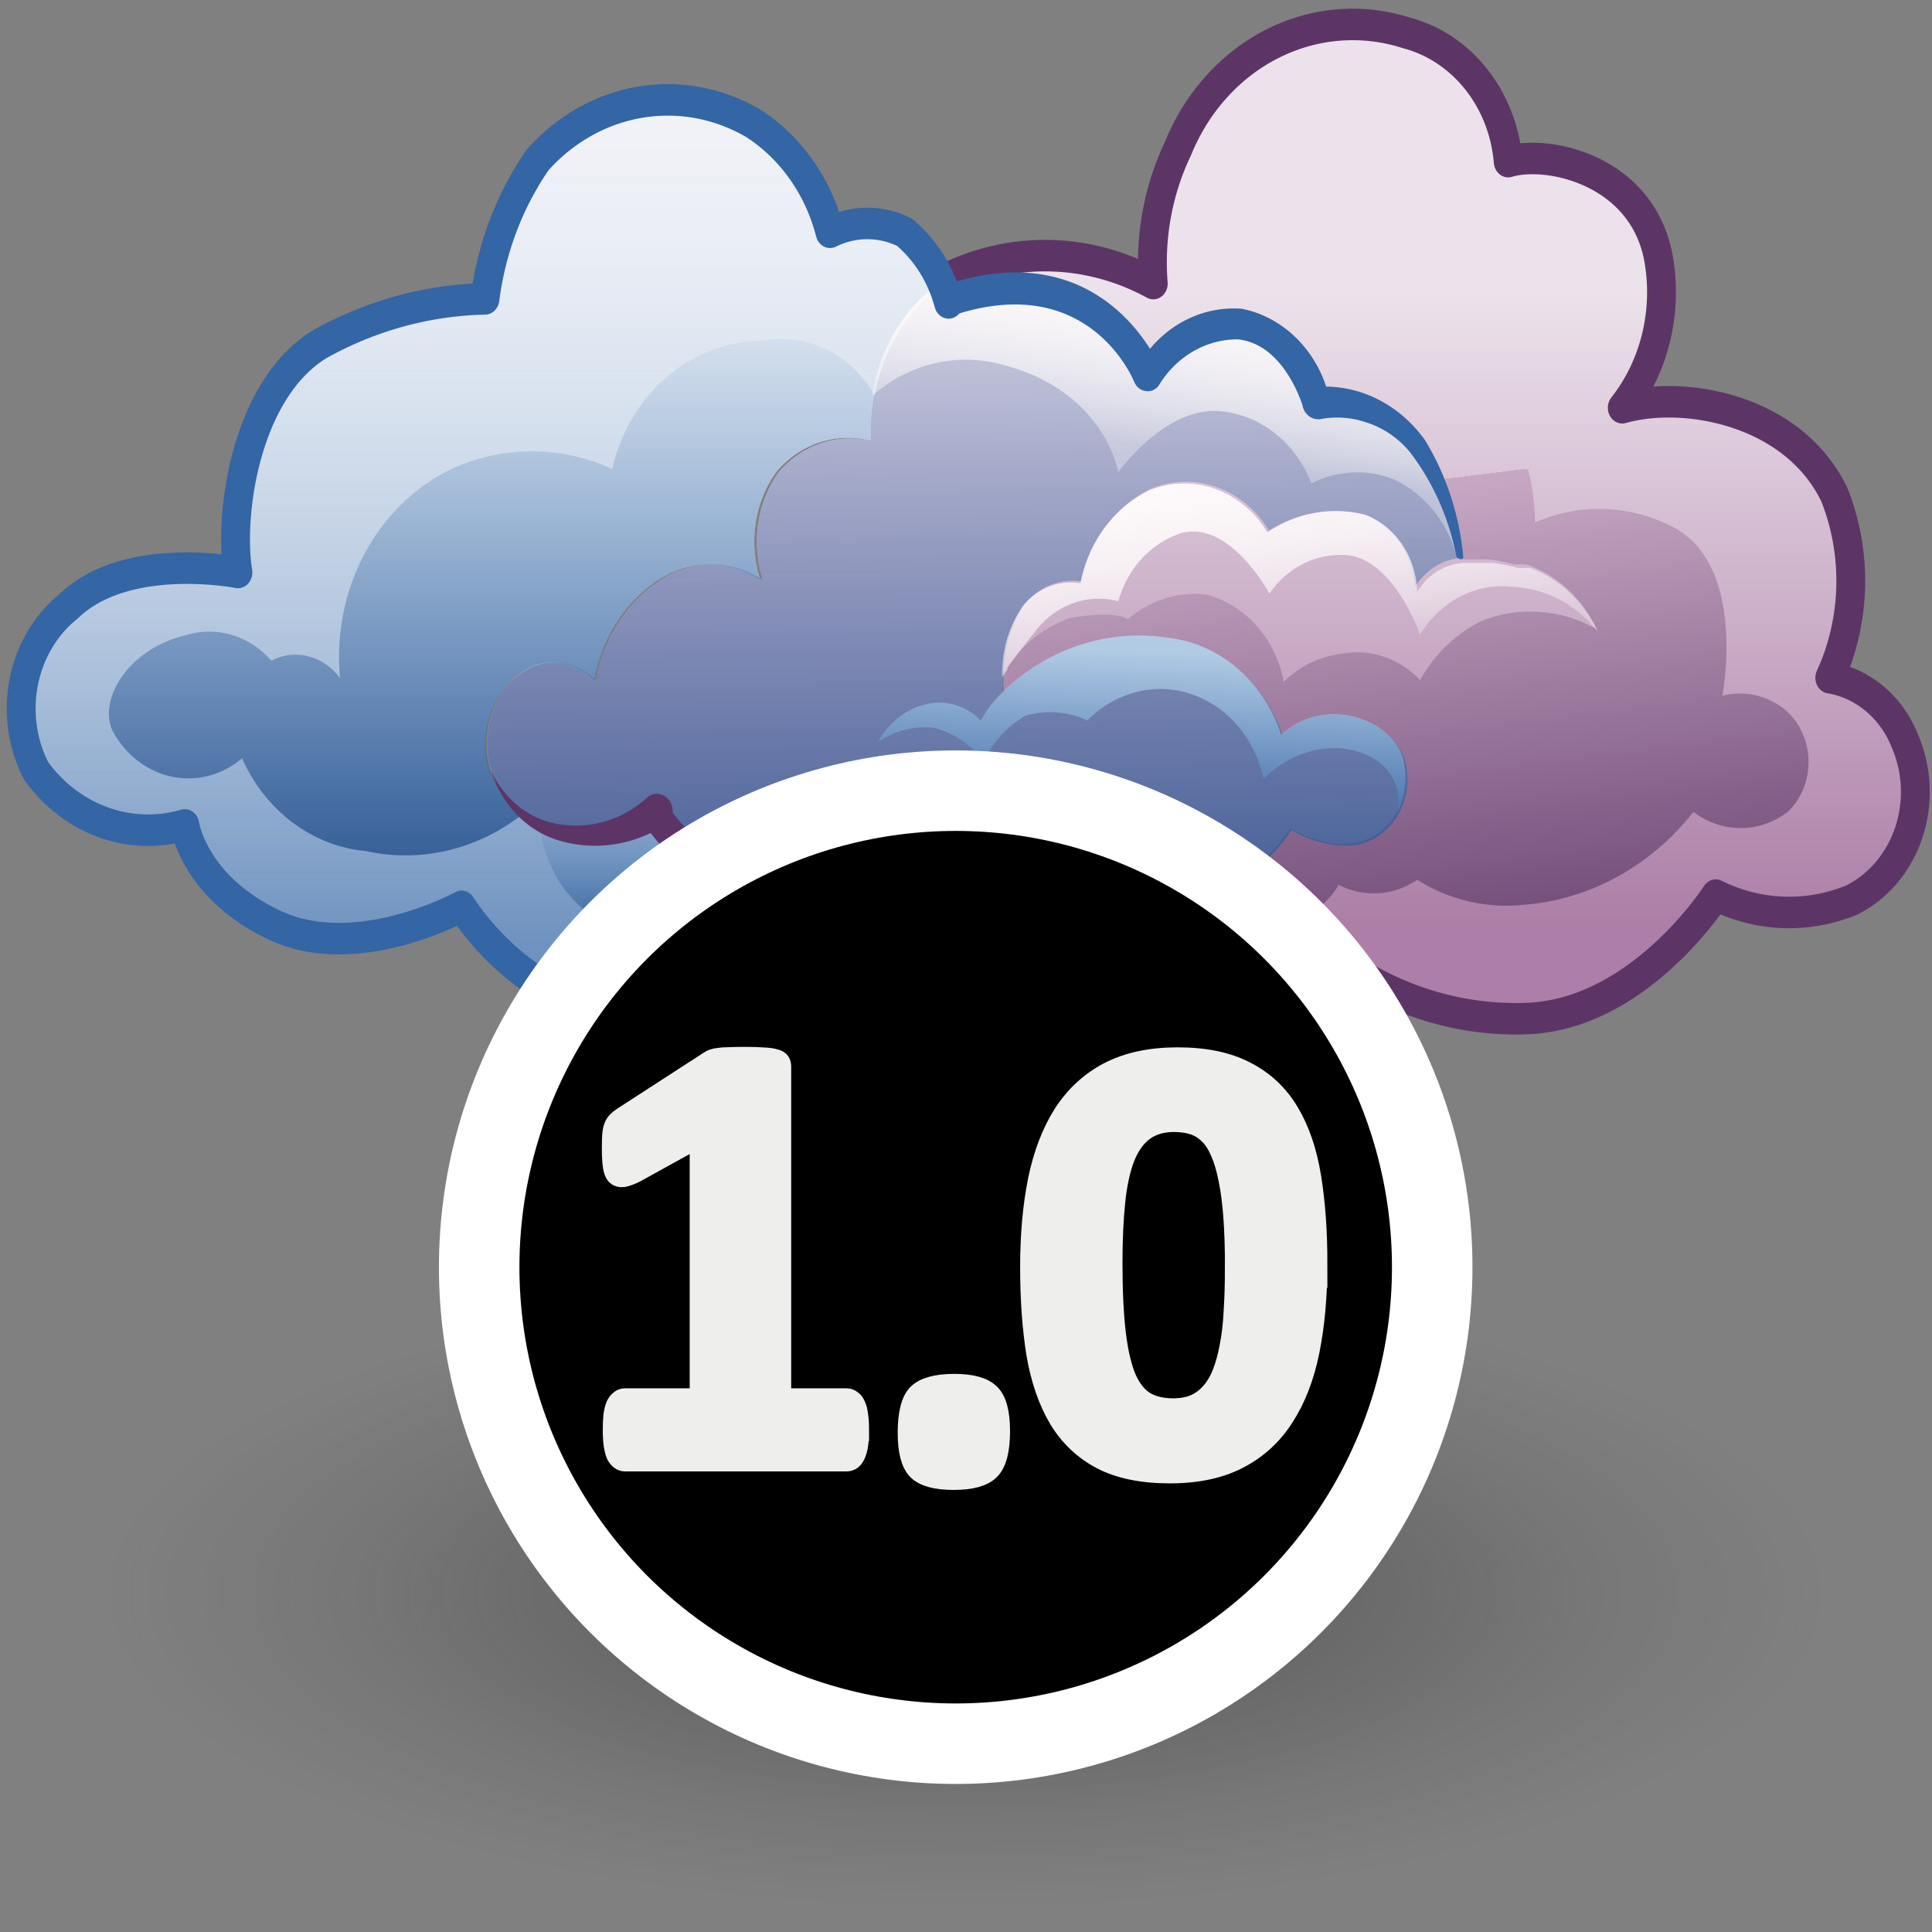 <?xml version="1.0" encoding="UTF-8" standalone="no"?>
<svg
   viewBox="0 0 48 48"
   version="1.1"
   id="svg36614"
   sodipodi:docname="volumenormalize.svg"
   inkscape:version="1.1 (c68e22c387, 2021-05-23)"
   xmlns:inkscape="http://www.inkscape.org/namespaces/inkscape"
   xmlns:sodipodi="http://sodipodi.sourceforge.net/DTD/sodipodi-0.dtd"
   xmlns:xlink="http://www.w3.org/1999/xlink"
   xmlns="http://www.w3.org/2000/svg"
   xmlns:svg="http://www.w3.org/2000/svg"
   xmlns:rdf="http://www.w3.org/1999/02/22-rdf-syntax-ns#"
   xmlns:cc="http://creativecommons.org/ns#"
   xmlns:dc="http://purl.org/dc/elements/1.1/">
  <rect x="0" y="0" width="48" height="48" fill="#808080" stroke="none"/>
  <sodipodi:namedview
     id="namedview36616"
     pagecolor="#ffffff"
     bordercolor="#666666"
     borderopacity="1.0"
     inkscape:pageshadow="2"
     inkscape:pageopacity="0.0"
     inkscape:pagecheckerboard="0"
     showgrid="false"
     inkscape:zoom="16.458395"
     inkscape:cx="20.65815"
     inkscape:cy="23.665734"
     inkscape:window-width="2560"
     inkscape:window-height="1377"
     inkscape:window-x="-8"
     inkscape:window-y="-8"
     inkscape:window-maximized="1"
     inkscape:current-layer="svg36614"
     inkscape:snap-global="false" />
  <defs
     id="defs36556">
    <style
       id="style36503">.cls-1{fill:url(#radial-gradient);}.cls-2{fill:url(#linear-gradient);}.cls-11,.cls-3{fill:none;stroke-linecap:round;stroke-linejoin:round;stroke-width:0.7px;}.cls-3{stroke:#5c3566;}.cls-4{fill:url(#linear-gradient-2);}.cls-5{fill:url(#linear-gradient-3);}.cls-6{fill:url(#linear-gradient-4);}.cls-7{fill:url(#New_Gradient_Swatch_9);}.cls-8{fill:url(#New_Gradient_Swatch_9-2);}.cls-9{fill:url(#New_Gradient_Swatch_9-3);}.cls-10{fill:url(#linear-gradient-5);}.cls-11{stroke:#3465a4;}.cls-12{fill:#5c3566;}.cls-13{fill:#3465a4;}.cls-14{fill:url(#linear-gradient-7);}.cls-15{fill:url(#linear-gradient-8);}.cls-16{fill:url(#linear-gradient-10);}.cls-17{fill:url(#linear-gradient-11);}.cls-18{fill:url(#linear-gradient-12);}.cls-19{fill:url(#linear-gradient-13);}.cls-20{fill:url(#linear-gradient-14);}.cls-21{fill:url(#linear-gradient-15);}</style>
    <radialGradient
       id="radial-gradient"
       cx="-0.16"
       cy="32.69"
       r="20.49"
       gradientTransform="matrix(1.12,0,0,0.41,24.18,20.45)"
       gradientUnits="userSpaceOnUse">
      <stop
         offset="0.03"
         stop-color="#2c2c2c"
         stop-opacity="0.5"
         id="stop36505" />
      <stop
         offset="0.68"
         stop-color="#2c2c2c"
         stop-opacity="0.1"
         id="stop36507" />
      <stop
         offset="0.93"
         stop-color="#2c2c2c"
         stop-opacity="0"
         id="stop36509" />
    </radialGradient>
    <linearGradient
       id="linear-gradient"
       x1="30.01"
       y1="28.7"
       x2="30.01"
       y2="14.82"
       gradientUnits="userSpaceOnUse">
      <stop
         offset="0"
         stop-color="#ad7fa8"
         id="stop36512" />
      <stop
         offset="1"
         stop-color="#ece2eb"
         id="stop36514" />
    </linearGradient>
    <linearGradient
       id="linear-gradient-2"
       x1="35.65"
       y1="31.69"
       x2="34.24"
       y2="19.1"
       gradientUnits="userSpaceOnUse">
      <stop
         offset="0"
         stop-color="#5c3566"
         id="stop36517" />
      <stop
         offset="1"
         stop-color="#c7a8c4"
         id="stop36519" />
      <stop
         offset="1"
         stop-color="#729fcf"
         stop-opacity="0"
         id="stop36521" />
    </linearGradient>
    <linearGradient
       id="linear-gradient-3"
       x1="13.42"
       y1="14.08"
       x2="13.42"
       y2="33.13"
       gradientUnits="userSpaceOnUse">
      <stop
         offset="0"
         stop-color="#b2cbe5"
         id="stop36524" />
      <stop
         offset="1"
         stop-color="#3465a4"
         id="stop36526" />
    </linearGradient>
    <linearGradient
       id="linear-gradient-4"
       x1="13.44"
       y1="5.81"
       x2="13.44"
       y2="28.95"
       gradientUnits="userSpaceOnUse">
      <stop
         offset="0"
         stop-color="snow"
         id="stop36529" />
      <stop
         offset="1"
         stop-color="#fffdfd"
         stop-opacity="0.19"
         id="stop36531" />
    </linearGradient>
    <linearGradient
       id="New_Gradient_Swatch_9"
       x1="16.77"
       y1="29.63"
       x2="16.77"
       y2="25.92"
       gradientUnits="userSpaceOnUse">
      <stop
         offset="0"
         stop-color="#204a87"
         id="stop36534" />
      <stop
         offset="1"
         stop-color="#729fcf"
         stop-opacity="0"
         id="stop36536" />
    </linearGradient>
    <linearGradient
       id="New_Gradient_Swatch_9-2"
       x1="12.75"
       y1="29.47"
       x2="12.75"
       y2="14.19"
       xlink:href="#New_Gradient_Swatch_9" />
    <linearGradient
       id="New_Gradient_Swatch_9-3"
       x1="24.59"
       y1="32.24"
       x2="24.35"
       y2="10.2"
       xlink:href="#New_Gradient_Swatch_9" />
    <linearGradient
       id="linear-gradient-5"
       x1="29.98"
       y1="13.64"
       x2="29.26"
       y2="18.31"
       xlink:href="#linear-gradient-4" />
    <linearGradient
       id="linear-gradient-7"
       x1="36.28"
       y1="20.5"
       x2="36.28"
       y2="20.48"
       gradientUnits="userSpaceOnUse">
      <stop
         offset="0"
         stop-color="#5c3566"
         id="stop36542" />
      <stop
         offset="1"
         stop-color="#ad7fa8"
         stop-opacity="0.5"
         id="stop36544" />
      <stop
         offset="1"
         stop-color="#729fcf"
         stop-opacity="0"
         id="stop36546" />
    </linearGradient>
    <linearGradient
       id="linear-gradient-8"
       x1="31.69"
       y1="17.59"
       x2="32.41"
       y2="22.68"
       xlink:href="#linear-gradient-4" />
    <linearGradient
       id="linear-gradient-10"
       x1="36.27"
       y1="20.45"
       x2="36.27"
       y2="20.41"
       xlink:href="#linear-gradient-7" />
    <linearGradient
       id="linear-gradient-11"
       x1="36.31"
       y1="20.66"
       x2="36.31"
       y2="20.66"
       xlink:href="#linear-gradient-7" />
    <linearGradient
       id="linear-gradient-12"
       x1="36.31"
       y1="20.65"
       x2="36.31"
       y2="20.62"
       xlink:href="#linear-gradient-7" />
    <linearGradient
       id="linear-gradient-13"
       x1="36.3"
       y1="20.62"
       x2="36.3"
       y2="20.61"
       xlink:href="#linear-gradient-7" />
    <linearGradient
       id="linear-gradient-14"
       x1="36.3"
       y1="20.59"
       x2="36.3"
       y2="20.55"
       xlink:href="#linear-gradient-7" />
    <linearGradient
       id="linear-gradient-15"
       x1="28.66"
       y1="22.73"
       x2="28.51"
       y2="26.82"
       xlink:href="#linear-gradient-3" />
    <linearGradient
       inkscape:collect="always"
       xlink:href="#linear-gradient-3"
       id="linearGradient36675"
       gradientUnits="userSpaceOnUse"
       x1="13.42"
       y1="14.08"
       x2="13.42"
       y2="33.13" />
    <linearGradient
       inkscape:collect="always"
       xlink:href="#linear-gradient-4"
       id="linearGradient36677"
       gradientUnits="userSpaceOnUse"
       x1="13.44"
       y1="5.81"
       x2="13.44"
       y2="28.95" />
    <linearGradient
       inkscape:collect="always"
       xlink:href="#New_Gradient_Swatch_9"
       id="linearGradient36679"
       gradientUnits="userSpaceOnUse"
       x1="16.77"
       y1="29.63"
       x2="16.77"
       y2="25.92" />
    <linearGradient
       inkscape:collect="always"
       xlink:href="#linear-gradient-4"
       id="linearGradient36681"
       x1="29.98"
       y1="13.64"
       x2="29.26"
       y2="18.31" />
    <linearGradient
       inkscape:collect="always"
       xlink:href="#linear-gradient-7"
       id="linearGradient36683"
       gradientUnits="userSpaceOnUse"
       x1="36.28"
       y1="20.5"
       x2="36.28"
       y2="20.48" />
    <linearGradient
       inkscape:collect="always"
       xlink:href="#linear-gradient-4"
       id="linearGradient36685"
       x1="31.69"
       y1="17.59"
       x2="32.41"
       y2="22.68" />
  </defs>
  <title
     id="title36558">5-Volume_Combine</title>
  <g
     id="shadow"
     transform="translate(0,5.722)">
    <ellipse
       class="cls-1"
       cx="24"
       cy="33.83"
       rx="22.11"
       ry="8.09"
       id="ellipse36560"
       style="fill:url(#radial-gradient)" />
  </g>
  <g
     id="ART"
     transform="matrix(1.023,0,0,1.118,-0.861,-9.244)"
     style="stroke-width:0.935">
    <path
       class="cls-2"
       d="m 25.51,28.94 c 0,0 0.68,1.6 3.31,1.89 A 7,7 0 0 0 33.4,29.65 7.83,7.83 0 0 0 38,30.9 c 2.7,-0.14 4.51,-2.74 4.51,-2.74 a 4.31,4.31 0 0 0 3.3,0.11 2.64,2.64 0 0 0 1.3,-3.52 2.38,2.38 0 0 0 -1.83,-1.42 4.8,4.8 0 0 0 0.11,-4.07 c -1,-1.9 -3.66,-2.32 -5.15,-1.93 a 3.94,3.94 0 0 0 0.89,-3.27 c -0.36,-2 -2.68,-2.47 -3.66,-2.2 A 3.24,3.24 0 0 0 35,9 a 4.64,4.64 0 0 0 -5.55,2.57 5.46,5.46 0 0 0 -0.6,3 5.87,5.87 0 0 0 -4.81,-0.2 3.86,3.86 0 0 0 -2.04,3.7 2.36,2.36 0 0 0 -2.24,0.68 2.51,2.51 0 0 0 -0.39,2.41 2.42,2.42 0 0 0 -2.31,-0.1 3.33,3.33 0 0 0 -1.74,2.34 1.48,1.48 0 0 0 -1.53,-0.32 1.87,1.87 0 0 0 -1,2.35 2.62,2.62 0 0 0 4,0.88 2.92,2.92 0 0 0 2.31,1.35 2.22,2.22 0 0 0 1.9,-0.74 3.67,3.67 0 0 0 2.59,2 7.68,7.68 0 0 0 1.92,0.02 z"
       id="path36563"
       style="fill:url(#linear-gradient);stroke-width:0.935" />
    <path
       class="cls-3"
       d="m 25.51,28.94 c 0,0 0.68,1.6 3.31,1.89 A 7,7 0 0 0 33.4,29.65 7.83,7.83 0 0 0 38,30.9 c 2.7,-0.14 4.51,-2.74 4.51,-2.74 a 4.31,4.31 0 0 0 3.3,0.11 2.64,2.64 0 0 0 1.3,-3.52 2.38,2.38 0 0 0 -1.83,-1.42 4.8,4.8 0 0 0 0.11,-4.07 c -1,-1.9 -3.66,-2.32 -5.15,-1.93 a 3.94,3.94 0 0 0 0.89,-3.27 c -0.36,-2 -2.68,-2.47 -3.66,-2.2 A 3.24,3.24 0 0 0 35,9 a 4.64,4.64 0 0 0 -5.55,2.57 5.46,5.46 0 0 0 -0.6,3 5.87,5.87 0 0 0 -4.81,-0.2 1.59,1.59 0 0 0 -0.29,0.15"
       id="path36565" />
    <path
       class="cls-4"
       d="m 44.14,24 a 1.85,1.85 0 0 0 -1.47,-0.27 c 0,0 0.64,-3 -1.31,-3.8 a 4.17,4.17 0 0 0 -3.24,-0.05 c 0,-1.5 -0.9,-3.41 -2.48,-3.65 a 4.38,4.38 0 0 0 -3,0.64 3,3 0 0 1 0.16,0.4 2.91,2.91 0 0 1 2.2,0.73 5.24,5.24 0 0 1 1.28,2.7 H 37 a 4.34,4.34 0 0 1 0.61,0.11 v 0 h 0.1 v 0 h 0.1 v 0 h 0.1 a 2.9,2.9 0 0 1 1.71,1.44 3.5,3.5 0 0 0 -2.78,-0.19 3.37,3.37 0 0 0 -1.51,1.32 2.2,2.2 0 0 0 -1.92,-0.58 2.46,2.46 0 0 0 -1.39,0.62 2.52,2.52 0 0 0 -1.88,-1.94 2.65,2.65 0 0 0 -1.91,0.55 c 0,0 -0.23,-0.21 -1.39,-0.03 a 3,3 0 0 0 -1.66,1.28 c 0,0.22 0,0.37 0,0.37 a 5,5 0 0 1 4,-1.21 3.28,3.28 0 0 1 2.77,2.16 c 1.14,-0.95 2.92,-0.28 3,0.72 a 1.46,1.46 0 0 1 -1.42,1.7 2.68,2.68 0 0 1 -1.35,-0.35 3.86,3.86 0 0 1 -2.56,1.56 3.42,3.42 0 0 1 -2.62,-0.8 4.71,4.71 0 0 1 -1.47,1.51 v 0 a 2.88,2.88 0 0 0 1,1.09 4.84,4.84 0 0 0 1.2,-1.09 4.81,4.81 0 0 0 2.62,0.35 c 2.43,-0.23 3,-1.36 3,-1.36 a 2,2 0 0 0 1.91,-0.11 4.32,4.32 0 0 0 2.51,0.56 6,6 0 0 0 4.2,-2.07 2,2 0 0 0 2.29,0 A 1.47,1.47 0 0 0 44.14,24 Z"
       id="path36567"
       style="fill:url(#linear-gradient-2);stroke-width:0.935" />
    <path
       class="cls-5"
       d="m 23.59,28.94 a 3.67,3.67 0 0 1 -2.59,-2 2.22,2.22 0 0 1 -1.95,0.74 2.92,2.92 0 0 1 -2.31,-1.35 2.62,2.62 0 0 1 -4,-0.88 1.87,1.87 0 0 1 1,-2.35 1.48,1.48 0 0 1 1.53,0.32 3.33,3.33 0 0 1 1.73,-2.36 2.42,2.42 0 0 1 2.31,0.1 2.51,2.51 0 0 1 0.39,-2.41 2.36,2.36 0 0 1 2.3,-0.68 4,4 0 0 1 1.76,-3.53 2.6,2.6 0 0 0 -0.91,-1.16 2.19,2.19 0 0 0 -1.81,0 4.09,4.09 0 0 0 -1.92,-2.38 4.41,4.41 0 0 0 -5.22,0.82 6.64,6.64 0 0 0 -1.28,3.09 9.22,9.22 0 0 0 -4,1 c -1.81,1 -2.23,3.78 -2,5.08 0,0 -2.71,-0.49 -4.11,0.75 a 2.82,2.82 0 0 0 -0.79,3.66 3.46,3.46 0 0 0 3.61,1.2 c 0,0 0.22,1.4 2.21,2.24 1.99,0.84 4.51,-0.43 4.51,-0.43 a 6.22,6.22 0 0 0 4.08,2.49 3.77,3.77 0 0 0 3.73,-1.49 9.07,9.07 0 0 0 2.67,0.42 6.94,6.94 0 0 0 3,-0.89 7.68,7.68 0 0 1 -1.94,0 z"
       id="path36569"
       style="fill:url(#linearGradient36675);stroke-width:0.935" />
    <path
       class="cls-6"
       d="m 23.59,28.94 a 3.67,3.67 0 0 1 -2.59,-2 2.22,2.22 0 0 1 -1.95,0.74 2.92,2.92 0 0 1 -2.31,-1.35 2.62,2.62 0 0 1 -4,-0.88 1.87,1.87 0 0 1 1,-2.35 1.48,1.48 0 0 1 1.53,0.32 3.33,3.33 0 0 1 1.73,-2.36 2.42,2.42 0 0 1 2.31,0.1 2.51,2.51 0 0 1 0.39,-2.41 2.36,2.36 0 0 1 2.3,-0.68 4,4 0 0 1 1.76,-3.53 2.6,2.6 0 0 0 -0.91,-1.16 2.19,2.19 0 0 0 -1.81,0 4.09,4.09 0 0 0 -1.92,-2.38 4.61,4.61 0 0 0 -5.15,0.64 9.36,9.36 0 0 0 -1.35,3.27 9.22,9.22 0 0 0 -4,1 c -1.81,1 -2.23,3.78 -2,5.08 0,0 -2.71,-0.49 -4.11,0.75 A 2.94,2.94 0 0 0 1.72,25.4 c 0.45,0.97 2.28,1.6 3.61,1.2 0,0 0.22,1.35 2.21,2.24 1.99,0.89 4.51,-0.43 4.51,-0.43 a 6.22,6.22 0 0 0 4.08,2.49 3.77,3.77 0 0 0 3.73,-1.49 9.07,9.07 0 0 0 2.67,0.42 6.94,6.94 0 0 0 3,-0.89 7.68,7.68 0 0 1 -1.94,0 z"
       id="path36571"
       style="fill:url(#linearGradient36677);stroke-width:0.935" />
    <path
       class="cls-7"
       d="m 19.05,27.66 a 2.92,2.92 0 0 1 -2.31,-1.35 2.87,2.87 0 0 1 -2.78,0.32 2.7,2.7 0 0 0 2.04,2.31 3.32,3.32 0 0 0 3.56,-1.31 4.63,4.63 0 0 1 -0.51,0.03 z"
       id="path36573"
       style="fill:url(#linearGradient36679);stroke-width:0.935" />
    <path
       class="cls-8"
       d="m 12.76,25.43 a 1.87,1.87 0 0 1 1,-2.35 1.48,1.48 0 0 1 1.53,0.32 3.33,3.33 0 0 1 1.71,-2.34 2.42,2.42 0 0 1 2.31,0.1 2.51,2.51 0 0 1 0.39,-2.41 2.36,2.36 0 0 1 2.3,-0.68 4.36,4.36 0 0 1 0.09,-1 2.66,2.66 0 0 0 -2.72,-1.23 3.77,3.77 0 0 0 -3.66,2.85 A 5.05,5.05 0 0 0 11.98,18.62 4.56,4.56 0 0 0 9.1,23.34 1.38,1.38 0 0 0 7.43,22.95 2.08,2.08 0 0 0 5.37,22.38 c -1.38,0.29 -2.13,1.39 -1.81,2.1 a 2.13,2.13 0 0 0 3.16,0.64 3.68,3.68 0 0 0 3,2.06 4.88,4.88 0 0 0 3.83,-0.83 1.91,1.91 0 0 1 -0.79,-0.92 z"
       id="path36575"
       style="fill:url(#New_Gradient_Swatch_9-2);stroke-width:0.935" />
    <path
       class="cls-9"
       d="m 27,27.43 a 3.42,3.42 0 0 0 2.65,0.84 3.86,3.86 0 0 0 2.56,-1.56 2.68,2.68 0 0 0 1.35,0.35 1.46,1.46 0 0 0 1.44,-1.7 c -0.1,-1 -1.88,-1.67 -3,-0.72 a 3.28,3.28 0 0 0 -2.77,-2.16 5,5 0 0 0 -4,1.21 2.84,2.84 0 0 1 0.5,-2 1.56,1.56 0 0 1 1.39,-0.5 2.92,2.92 0 0 1 1.67,-2.06 2.42,2.42 0 0 1 2.87,0.93 3.18,3.18 0 0 1 2.34,-0.35 1.88,1.88 0 0 1 1.21,1.6 1.45,1.45 0 0 1 1.1,-0.64 A 5.24,5.24 0 0 0 35,18 2.91,2.91 0 0 0 32.8,17.29 c 0,0 -0.5,-1.64 -1.88,-1.78 a 2.62,2.62 0 0 0 -2.24,1.14 c 0,0 -1.18,-2.84 -4.8,-1.65 0,0 -0.08,-0.22 -0.16,-0.41 a 4,4 0 0 0 -1.72,3.48 2.36,2.36 0 0 0 -2.24,0.68 2.51,2.51 0 0 0 -0.39,2.41 2.42,2.42 0 0 0 -2.31,-0.1 3.33,3.33 0 0 0 -1.74,2.34 1.48,1.48 0 0 0 -1.53,-0.32 1.87,1.87 0 0 0 -1,2.35 2.62,2.62 0 0 0 4,0.88 2.92,2.92 0 0 0 2.31,1.35 2.22,2.22 0 0 0 1.9,-0.74 3.67,3.67 0 0 0 2.59,2 7.68,7.68 0 0 0 1.92,0 4.71,4.71 0 0 0 1.49,-1.49 z"
       id="path36577"
       style="fill:url(#New_Gradient_Swatch_9-3);stroke-width:0.935" />
    <path
       class="cls-10"
       d="m 36.31,20.67 h -0.08 a 2.7,2.7 0 0 0 -1.54,-1.75 2.64,2.64 0 0 0 -2,0.09 2.63,2.63 0 0 0 -2.17,-1.6 C 29.17,17.26 28,18.76 28,18.76 c 0,0 -0.34,-1.92 -3.06,-2.44 a 3.6,3.6 0 0 0 -2.91,0.74 3.67,3.67 0 0 1 1.67,-2.53 c 0.08,0.2 0.16,0.42 0.16,0.42 3.62,-1.14 4.83,1.67 4.83,1.67 A 2.64,2.64 0 0 1 31,15.48 c 1.38,0.15 1.88,1.78 1.88,1.78 A 2.91,2.91 0 0 1 35,18 a 5.24,5.24 0 0 1 1.31,2.67 z"
       id="path36579"
       style="fill:url(#linearGradient36681);stroke-width:0.935" />
    <path
       class="cls-10"
       d="m 36.31,20.67 h -0.08 a 2.7,2.7 0 0 0 -1.54,-1.75 2.64,2.64 0 0 0 -2,0.09 2.63,2.63 0 0 0 -2.17,-1.6 C 29.17,17.26 28,18.76 28,18.76 c 0,0 -0.34,-1.92 -3.06,-2.44 a 3.6,3.6 0 0 0 -2.91,0.74 3.67,3.67 0 0 1 1.67,-2.53 c 0.08,0.2 0.16,0.42 0.16,0.42 3.62,-1.14 4.83,1.67 4.83,1.67 A 2.64,2.64 0 0 1 31,15.48 c 1.38,0.15 1.88,1.78 1.88,1.78 A 2.91,2.91 0 0 1 35,18 a 5.24,5.24 0 0 1 1.31,2.67 z"
       id="path36581"
       style="fill:url(#linear-gradient-5);stroke-width:0.935" />
    <path
       class="cls-11"
       d="m 23.88,15 a 3.08,3.08 0 0 0 -1.07,-1.57 2.19,2.19 0 0 0 -1.81,0 4.09,4.09 0 0 0 -1.88,-2.43 4.41,4.41 0 0 0 -5.22,0.82 6.64,6.64 0 0 0 -1.28,3.09 9.22,9.22 0 0 0 -4,1 c -1.81,1 -2.23,3.78 -2,5.08 0,0 -2.71,-0.49 -4.11,0.75 a 2.82,2.82 0 0 0 -0.79,3.66 3.46,3.46 0 0 0 3.61,1.2 c 0,0 0.22,1.4 2.21,2.24 1.99,0.84 4.51,-0.43 4.51,-0.43 a 6.22,6.22 0 0 0 4.08,2.49 3.77,3.77 0 0 0 3.73,-1.49 9.07,9.07 0 0 0 2.67,0.42 6.94,6.94 0 0 0 3,-0.89"
       id="path36583" />
    <path
       class="cls-3"
       d="m 25.51,28.94 c 0,0 0.68,1.6 3.31,1.89"
       id="path36585" />
    <path
       class="cls-3"
       d="m 16.74,26.31 a 2.92,2.92 0 0 0 2.31,1.35 2.22,2.22 0 0 0 1.95,-0.74 3.26,3.26 0 0 0 2.48,2 4.8,4.8 0 0 0 2,0"
       id="path36587" />
    <path
       class="cls-12"
       d="m 12.78,25.42 a 2.19,2.19 0 0 0 1.78,1.18 2.69,2.69 0 0 0 2,-0.61 0.38,0.38 0 0 1 0.54,0.07 0.4,0.4 0 0 1 -0.07,0.55 h -0.05 a 3.36,3.36 0 0 1 -2.47,0.36 2.41,2.41 0 0 1 -1.74,-1.57 c 0,0 0,0 0,0 z"
       id="path36589"
       style="stroke-width:0.935" />
    <path
       class="cls-13"
       d="M 36.38,20.66 A 5.71,5.71 0 0 0 35.45,18.05 3.1,3.1 0 0 0 34.3,17.14 3.05,3.05 0 0 0 33.05,16.86 2.69,2.69 0 0 0 31,15.13 2.75,2.75 0 0 0 28.77,16.02 c -0.56,-0.82 -2.06,-2.33 -5,-1.41 a 0.37,0.37 0 0 0 -0.23,0.44 0.36,0.36 0 0 0 0.44,0.23 c 3.27,-1 4.36,1.37 4.41,1.48 a 0.35,0.35 0 0 0 0.29,0.2 0.33,0.33 0 0 0 0.32,-0.15 2.29,2.29 0 0 1 1.91,-1 c 1,0.1 1.45,1.16 1.56,1.45 v 0 a 0.39,0.39 0 0 0 0.45,0.32 v 0 a 2.4,2.4 0 0 1 1.15,0.09 2.28,2.28 0 0 1 1,0.63 5.31,5.31 0 0 1 1.14,2.33 0.08,0.08 0 0 0 0.07,0.05 0.07,0.07 0 0 0 0.1,-0.02 z"
       id="path36591"
       style="stroke-width:0.935" />
    <path
       class="cls-14"
       d="M 36.28,20.5 Z"
       id="path36593"
       style="fill:url(#linearGradient36683);stroke-width:0.935" />
    <path
       class="cls-15"
       d="m 25.31,23.15 v 0 0 0 -0.05 0 0 0 l 0.09,-0.11 v 0 c 0.13,-0.16 0.31,-0.38 0.55,-0.65 A 2,2 0 0 1 28,21.63 2.27,2.27 0 0 1 29.51,20.12 c 1.2,-0.32 2.16,1.34 2.16,1.34 A 2.14,2.14 0 0 1 33.4,20.6 c 1.24,-0.05 1.93,1.77 1.93,1.77 a 2.39,2.39 0 0 1 2.26,-1.06 2.87,2.87 0 0 1 2.06,1 A 2.9,2.9 0 0 0 38,20.89 h -0.1 v 0 h -0.1 v 0 h -0.1 v 0 a 4.34,4.34 0 0 0 -0.61,-0.11 h -0.73 a 1.45,1.45 0 0 0 -1.1,0.64 1.88,1.88 0 0 0 -1.26,-1.71 3.18,3.18 0 0 0 -2.38,0.39 2.42,2.42 0 0 0 -2.87,-0.93 2.92,2.92 0 0 0 -1.67,2.06 1.56,1.56 0 0 0 -1.39,0.5 2.48,2.48 0 0 0 -0.51,1.59 v 0 z"
       id="path36595"
       style="fill:url(#linearGradient36685);stroke-width:0.935" />
    <path
       class="cls-15"
       d="m 25.31,23.15 v 0 0 0 -0.05 0 0 0 l 0.09,-0.11 v 0 c 0.13,-0.16 0.31,-0.38 0.55,-0.65 A 2,2 0 0 1 28,21.63 2.27,2.27 0 0 1 29.51,20.12 c 1.2,-0.32 2.16,1.34 2.16,1.34 A 2.14,2.14 0 0 1 33.4,20.6 c 1.24,-0.05 1.93,1.77 1.93,1.77 a 2.39,2.39 0 0 1 2.26,-1.06 2.87,2.87 0 0 1 2.06,1 A 2.9,2.9 0 0 0 38,20.89 h -0.1 v 0 h -0.1 v 0 h -0.1 v 0 a 4.34,4.34 0 0 0 -0.61,-0.11 h -0.73 a 1.45,1.45 0 0 0 -1.1,0.64 1.88,1.88 0 0 0 -1.26,-1.71 3.18,3.18 0 0 0 -2.38,0.39 2.42,2.42 0 0 0 -2.87,-0.93 2.92,2.92 0 0 0 -1.67,2.06 1.56,1.56 0 0 0 -1.39,0.5 2.48,2.48 0 0 0 -0.51,1.59 v 0 z"
       id="path36597"
       style="fill:url(#linear-gradient-8);stroke-width:0.935" />
    <path
       class="cls-16"
       d="M 36.26,20.41 Z"
       id="path36599"
       style="fill:url(#linear-gradient-10);stroke-width:0.935" />
    <path
       class="cls-17"
       d="M 36.31,20.66 Z"
       id="path36601"
       style="fill:url(#linear-gradient-11);stroke-width:0.935" />
    <path
       class="cls-18"
       d="M 36.31,20.64 Z"
       id="path36603"
       style="fill:url(#linear-gradient-12);stroke-width:0.935" />
    <path
       class="cls-19"
       d="M 36.31,20.62 Z"
       id="path36605"
       style="fill:url(#linear-gradient-13);stroke-width:0.935" />
    <path
       class="cls-20"
       d="M 36.3,20.59 Z"
       id="path36607"
       style="fill:url(#linear-gradient-14);stroke-width:0.935" />
    <path
       class="cls-21"
       d="m 27.25,24.28 a 2.62,2.62 0 0 1 1.82,-0.7 2.58,2.58 0 0 1 2.46,2 2.52,2.52 0 0 1 2,-0.67 c 1.12,0.18 1.36,0.87 1.25,1.41 a 1.62,1.62 0 0 0 0.18,-1 c -0.1,-1 -1.88,-1.67 -3,-0.72 a 3.28,3.28 0 0 0 -2.77,-2.16 5,5 0 0 0 -4,1.21 2.67,2.67 0 0 0 -0.53,0.63 1.46,1.46 0 0 0 -1.15,-0.39 1.79,1.79 0 0 0 -1.34,0.86 2.21,2.21 0 0 1 1.34,-0.31 2.23,2.23 0 0 1 1.22,0.74 2.48,2.48 0 0 1 1,-1 2.29,2.29 0 0 1 1.52,0.1 z"
       id="path36609"
       style="fill:url(#linear-gradient-15);stroke-width:0.935" />
    <path
       class="cls-12"
       d="M 25.15,28.63 A 3,3 0 0 0 27,27.43 4.43,4.43 0 0 1 25.56,29.24"
       id="path36611"
       style="stroke-width:0.935" />
  </g>
  <circle
     style="color:#000000;overflow:visible;fill:#000000;stroke:#ffffff;stroke-width:2;stroke-linejoin:round;stroke-miterlimit:4;stroke-dasharray:none;stop-color:#000000"
     id="path142646"
     cx="23.744"
     cy="31.483"
     r="11.839" />
  <path
     d="m 21.341,35.536 q 0,0.216 -0.023,0.37 -0.023,0.147 -0.069,0.239 -0.039,0.085 -0.093,0.123 -0.054,0.039 -0.123,0.039 h -5.506 q -0.062,0 -0.116,-0.039 -0.054,-0.039 -0.1,-0.123 -0.039,-0.093 -0.062,-0.239 -0.023,-0.154 -0.023,-0.37 0,-0.224 0.015,-0.37 0.023,-0.154 0.062,-0.247 0.046,-0.093 0.1,-0.131 0.054,-0.046 0.123,-0.046 H 17.385 V 28.248 l -1.604,0.887 q -0.177,0.085 -0.293,0.108 -0.108,0.015 -0.177,-0.046 -0.062,-0.069 -0.085,-0.231 -0.023,-0.162 -0.023,-0.455 0,-0.185 0.008,-0.301 0.008,-0.123 0.039,-0.208 0.031,-0.085 0.085,-0.139 0.054,-0.054 0.147,-0.116 l 2.144,-1.388 q 0.039,-0.031 0.093,-0.046 0.062,-0.023 0.154,-0.031 0.093,-0.015 0.239,-0.015 0.154,-0.008 0.393,-0.008 0.293,0 0.47,0.015 0.185,0.008 0.278,0.039 0.093,0.023 0.123,0.069 0.031,0.046 0.031,0.116 v 8.244 h 1.627 q 0.069,0 0.123,0.046 0.062,0.039 0.1,0.131 0.046,0.093 0.062,0.247 0.023,0.147 0.023,0.37 z"
     id="path147111"
     style="font-weight:bold;font-size:16px;line-height:125%;font-family:Calibri;-inkscape-font-specification:'Calibri, Bold';letter-spacing:0px;word-spacing:0px;fill:#eeeeec;stroke:#eeeeec;stroke-width:0.5;stroke-miterlimit:4;stroke-dasharray:none" />
  <path
     d="m 24.844,35.556 q 0,0.717 -0.254,0.964 -0.247,0.247 -0.895,0.247 -0.648,0 -0.895,-0.239 -0.247,-0.247 -0.247,-0.925 0,-0.725 0.247,-0.972 0.254,-0.247 0.91,-0.247 0.64,0 0.887,0.247 0.247,0.239 0.247,0.925 z"
     id="path147113"
     style="font-weight:bold;font-size:16px;line-height:125%;font-family:Calibri;-inkscape-font-specification:'Calibri, Bold';letter-spacing:0px;word-spacing:0px;fill:#eeeeec;stroke:#eeeeec;stroke-width:0.5;stroke-miterlimit:4;stroke-dasharray:none" />
  <path
     d="m 32.728,31.399 q 0,1.195 -0.193,2.159 -0.193,0.964 -0.632,1.643 -0.432,0.679 -1.134,1.041 -0.694,0.362 -1.704,0.362 -1.026,0 -1.697,-0.347 -0.671,-0.355 -1.064,-1.01 -0.393,-0.663 -0.555,-1.612 -0.154,-0.956 -0.154,-2.159 0,-1.188 0.193,-2.152 0.201,-0.972 0.632,-1.65 0.44,-0.679 1.134,-1.041 0.702,-0.362 1.704,-0.362 1.026,0 1.697,0.355 0.679,0.347 1.072,1.01 0.393,0.655 0.548,1.612 0.154,0.949 0.154,2.152 z m -2.044,0.1 q 0,-0.709 -0.039,-1.249 -0.039,-0.548 -0.123,-0.949 -0.077,-0.401 -0.201,-0.679 -0.116,-0.278 -0.285,-0.44 -0.17,-0.17 -0.386,-0.239 -0.216,-0.069 -0.478,-0.069 -0.455,0 -0.756,0.224 -0.293,0.216 -0.47,0.655 -0.17,0.44 -0.239,1.095 -0.069,0.655 -0.069,1.527 0,1.064 0.085,1.766 0.085,0.694 0.262,1.11 0.185,0.409 0.47,0.578 0.285,0.162 0.686,0.162 0.301,0 0.532,-0.093 0.231,-0.1 0.401,-0.293 0.177,-0.193 0.293,-0.486 0.116,-0.293 0.185,-0.679 0.077,-0.386 0.1,-0.871 0.031,-0.486 0.031,-1.072 z"
     id="path147115"
     style="font-weight:bold;font-size:16px;line-height:125%;font-family:Calibri;-inkscape-font-specification:'Calibri, Bold';letter-spacing:0px;word-spacing:0px;fill:#eeeeec;stroke:#eeeeec;stroke-width:0.5;stroke-miterlimit:4;stroke-dasharray:none" />
</svg>
